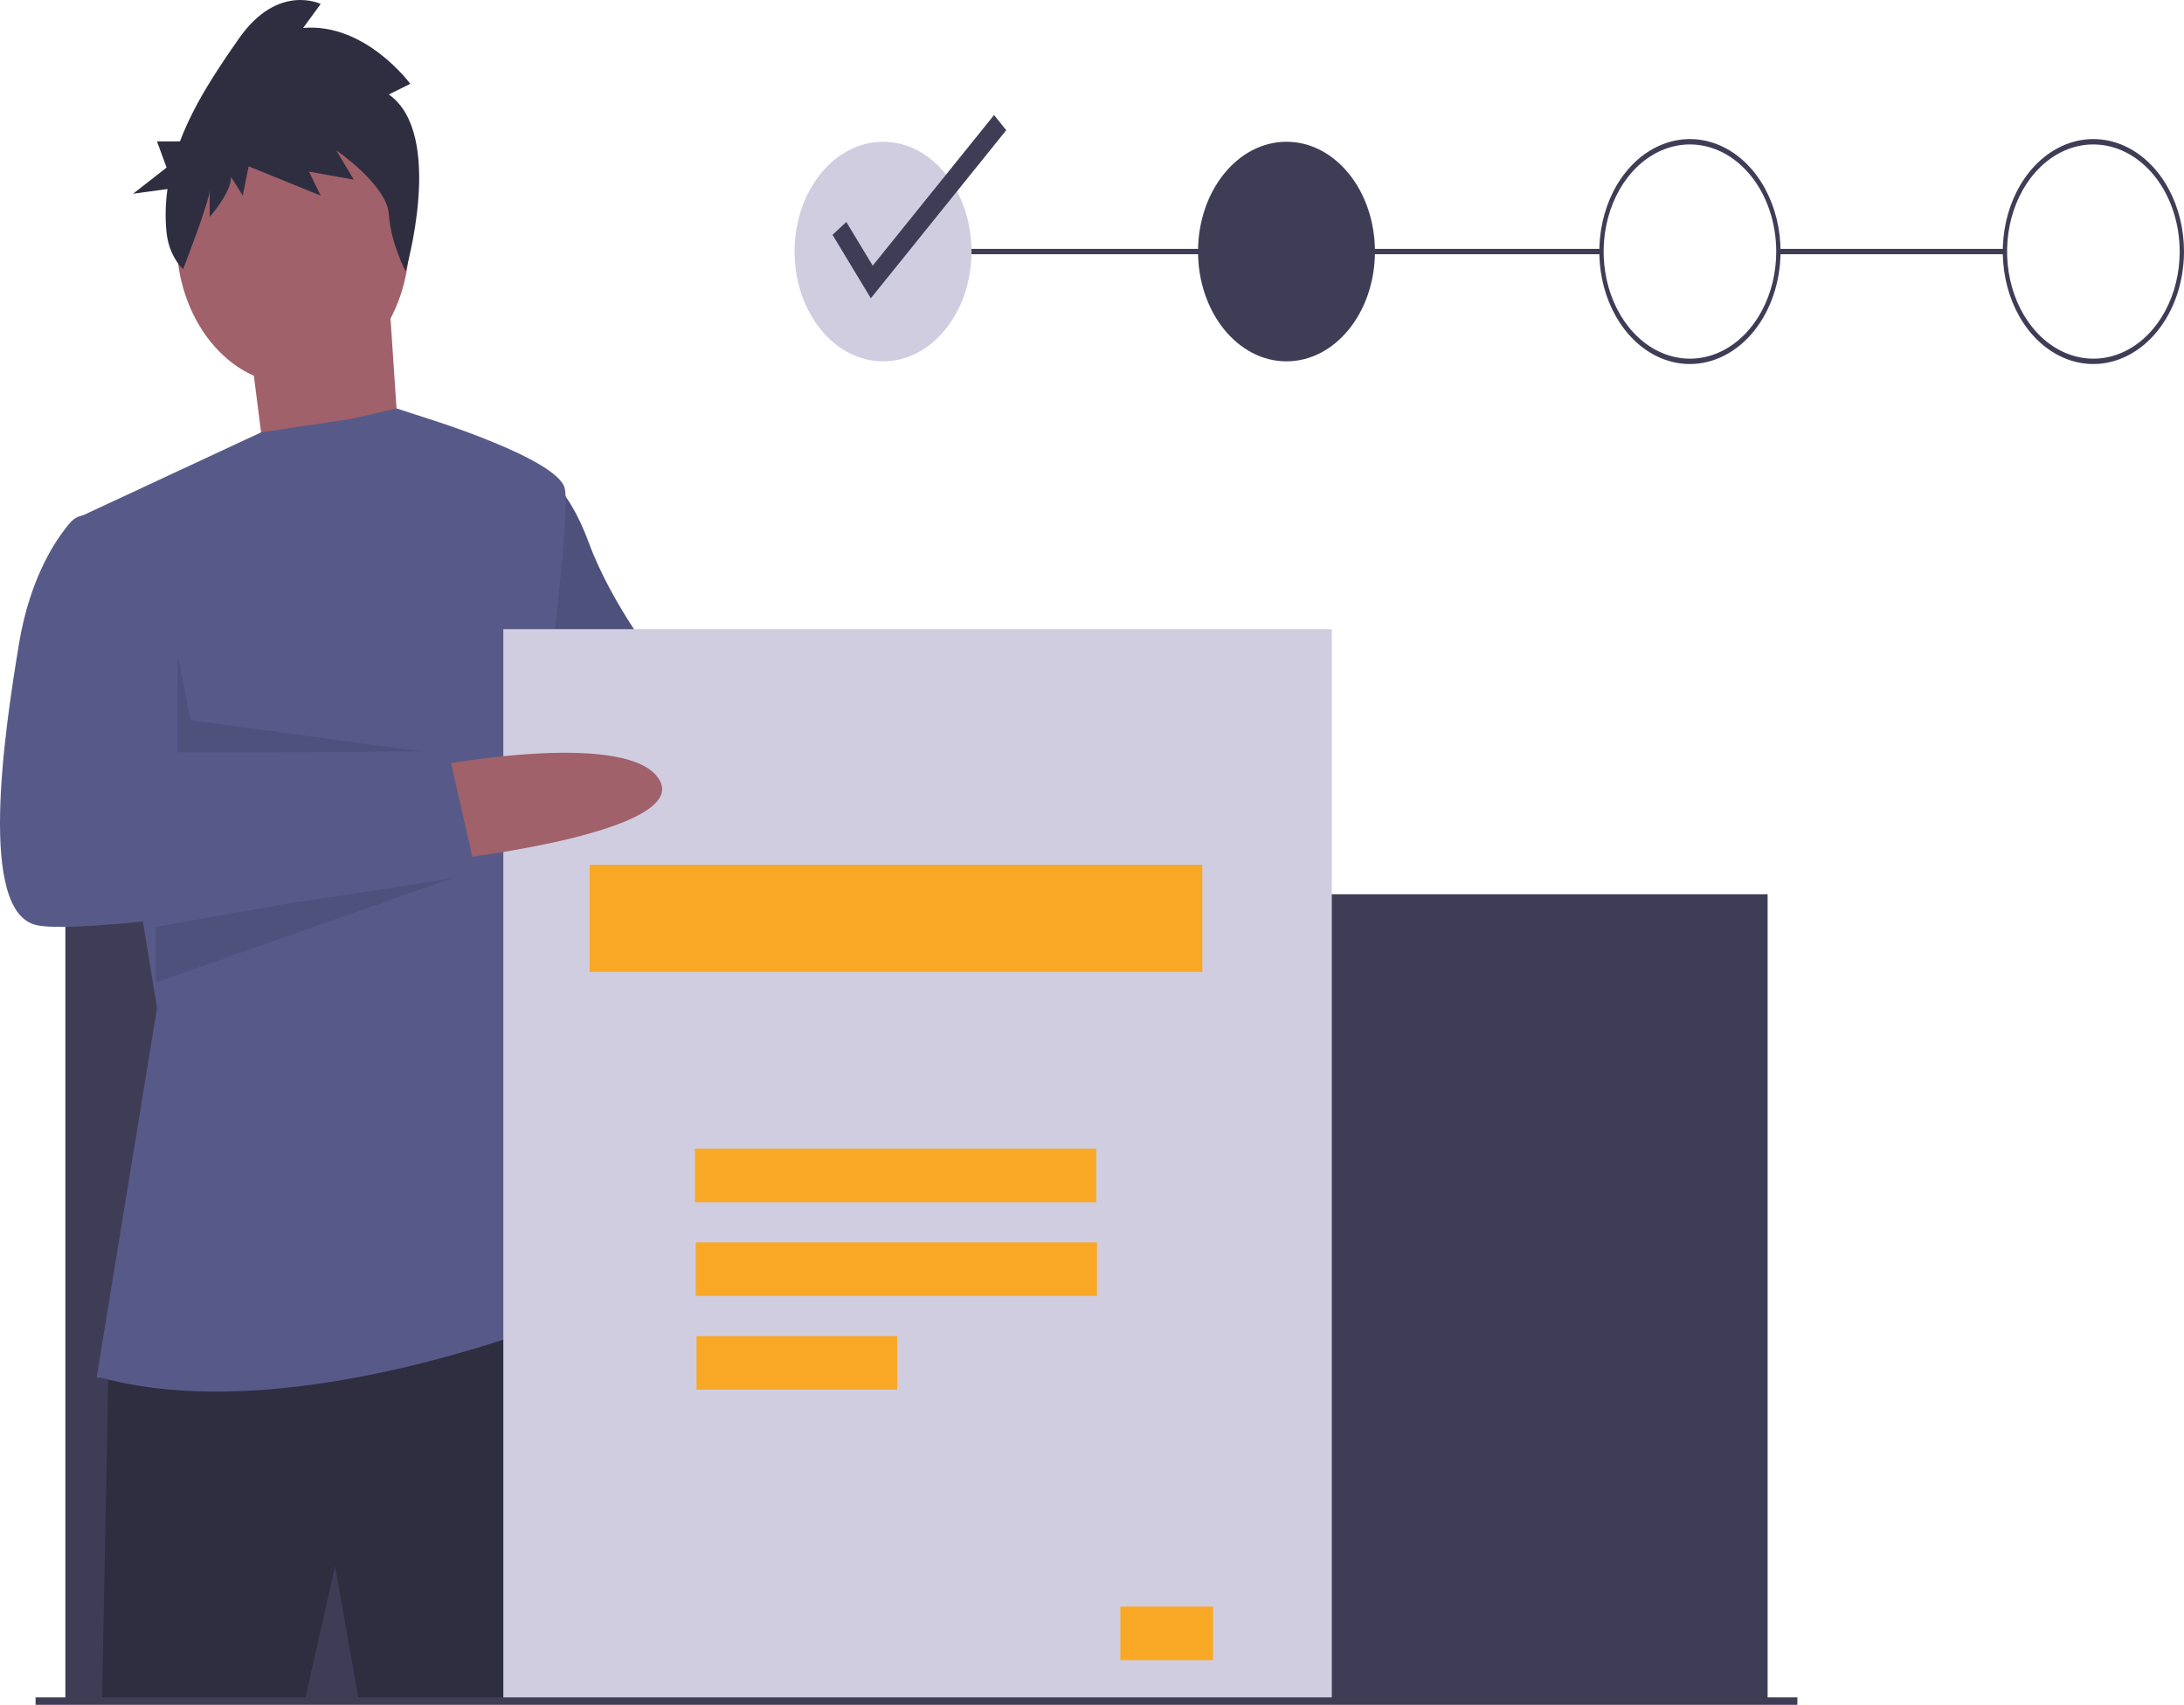 <svg width="643" height="502" viewBox="0 0 643 502" fill="none" xmlns="http://www.w3.org/2000/svg">
<g clip-path="url(#clip0)">
<path d="M240.606 210.096C240.606 210.096 293.327 213.251 296.503 236.118C299.679 258.986 234.889 238.484 234.889 238.484L240.606 210.096Z" fill="#A0616A"/>
<path d="M157.396 137.55C157.396 137.55 166.289 140.704 173.276 159.629C180.263 178.554 194.237 195.903 194.237 195.903L250.769 209.308L241.241 244.793L187.25 236.119L153.585 212.462L157.396 137.55Z" fill="#575A89"/>
<path opacity="0.1" d="M157.396 137.55C157.396 137.55 166.289 140.704 173.276 159.629C180.263 178.554 194.237 195.903 194.237 195.903L250.769 209.308L241.241 244.793L187.25 236.119L153.585 212.462L157.396 137.55Z" fill="black"/>
<path d="M590.279 73.283H523.584V74.86H590.279V73.283Z" fill="#3F3D56"/>
<path d="M471.498 73.283H259.979V74.86H471.498V73.283Z" fill="#3F3D56"/>
<path d="M520.408 263.323H19.242V500.677H520.408V263.323Z" fill="#3F3D56"/>
<path d="M73.551 101.276L79.267 146.224L118.649 148.589L114.203 82.351L73.551 101.276Z" fill="#A0616A"/>
<path d="M31.946 401.319L30.04 500.677H89.748L98.641 461.249L105.628 500.677H167.877C167.877 500.677 169.147 387.126 162.16 386.337C155.173 385.548 31.946 401.319 31.946 401.319Z" fill="#2F2E41"/>
<path d="M86.255 113.105C105.198 113.105 120.555 94.04 120.555 70.523C120.555 47.006 105.198 27.942 86.255 27.942C67.311 27.942 51.954 47.006 51.954 70.523C51.954 94.04 67.311 113.105 86.255 113.105Z" fill="#A0616A"/>
<path d="M28.452 405.656L46.238 296.837L22.735 152.532L76.863 127.318L103.405 123.356L116.748 120.264L126.272 123.356C126.272 123.356 164.383 135.184 166.289 143.858C168.194 152.532 158.666 223.502 158.666 223.502L149.774 281.854L169.465 386.731C169.465 386.731 87.525 421.427 29.723 405.656H28.452Z" fill="#575A89"/>
<path opacity="0.1" d="M52.272 192.354V221.53L127.219 221.657L56.083 212.068L52.272 192.354Z" fill="black"/>
<path opacity="0.1" d="M45.835 272.932L139.928 256.226L45.835 289.311V272.932Z" fill="black"/>
<path opacity="0.1" d="M195.19 196.297L185.102 241.421L202.177 197.785L195.19 196.297Z" fill="black"/>
<path d="M114.483 27.818L120.791 24.683C120.791 24.683 107.602 6.658 89.253 8.226L94.414 1.172C94.414 1.172 81.799 -5.097 70.331 11.361C64.302 20.012 57.327 30.181 52.979 41.637H46.224L49.043 49.343L39.176 57.05L49.303 55.666C48.7 59.886 48.607 64.194 49.029 68.448C49.463 72.703 51.212 76.583 53.907 79.267V79.267C53.907 79.267 61.73 59.166 61.73 56.032V63.869C61.73 63.869 68.037 56.815 68.037 52.113L71.478 57.599L73.198 48.978L94.414 57.599L90.973 50.546L104.162 52.897L99.001 44.276C99.001 44.276 113.91 54.464 114.483 63.085C115.056 71.706 119.42 79.874 119.42 79.874C119.42 79.874 131.112 39.574 114.483 27.818Z" fill="#2F2E41"/>
<path d="M392.099 185.257H148.186V501.465H392.099V185.257Z" fill="#D0CDE1"/>
<path d="M353.988 254.649H173.594V286.191H353.988V254.649Z" fill="#F9A826"/>
<path d="M322.748 338.236H204.606V354.007H322.748V338.236Z" fill="#F9A826"/>
<path d="M322.976 365.835H204.834V381.606H322.976V365.835Z" fill="#F9A826"/>
<path d="M264.133 393.434H205.062V409.205H264.133V393.434Z" fill="#F9A826"/>
<path d="M357.164 473.077H329.851V488.848H357.164V473.077Z" fill="#F9A826"/>
<path d="M130.718 225.079C130.718 225.079 185.98 214.828 194.237 229.81C202.495 244.793 135.8 252.678 135.8 252.678L130.718 225.079Z" fill="#A0616A"/>
<path d="M29.087 151.744H25.107C23.47 151.738 21.892 152.5 20.689 153.878C16.911 158.233 8.922 169.472 5.585 189.594C1.139 216.405 -6.483 268.449 10.667 272.392C27.817 276.334 140.246 257.409 140.246 257.409L131.988 221.136L50.684 221.925C50.684 221.925 51.954 204.577 49.413 193.537C46.873 182.497 29.087 151.744 29.087 151.744Z" fill="#575A89"/>
<path d="M259.979 106.402C274.363 106.402 286.022 91.927 286.022 74.072C286.022 56.216 274.363 41.741 259.979 41.741C245.596 41.741 233.937 56.216 233.937 74.072C233.937 91.927 245.596 106.402 259.979 106.402Z" fill="#D0CDE1"/>
<path d="M378.76 106.402C393.143 106.402 404.803 91.927 404.803 74.072C404.803 56.216 393.143 41.741 378.76 41.741C364.377 41.741 352.718 56.216 352.718 74.072C352.718 91.927 364.377 106.402 378.76 106.402Z" fill="#3F3D56"/>
<path d="M497.541 107.191C492.265 107.191 487.107 105.248 482.72 101.609C478.333 97.97 474.913 92.798 472.894 86.746C470.875 80.694 470.346 74.035 471.376 67.611C472.405 61.186 474.946 55.285 478.677 50.653C482.408 46.021 487.162 42.867 492.337 41.589C497.512 40.311 502.876 40.967 507.751 43.474C512.625 45.98 516.792 50.225 519.723 55.672C522.655 61.118 524.219 67.521 524.219 74.072C524.211 82.852 521.398 91.271 516.397 97.48C511.395 103.688 504.614 107.181 497.541 107.191V107.191ZM497.541 42.53C492.516 42.53 487.604 44.38 483.425 47.846C479.247 51.312 475.991 56.238 474.068 62.001C472.145 67.765 471.641 74.107 472.622 80.225C473.602 86.344 476.022 91.964 479.575 96.375C483.129 100.787 487.656 103.791 492.584 105.008C497.513 106.225 502.622 105.6 507.264 103.213C511.907 100.825 515.875 96.783 518.667 91.596C521.459 86.409 522.949 80.31 522.949 74.072C522.941 65.709 520.262 57.692 515.499 51.779C510.736 45.865 504.277 42.539 497.541 42.53Z" fill="#3F3D56"/>
<path d="M616.322 107.191C611.046 107.191 605.888 105.248 601.5 101.609C597.113 97.97 593.694 92.798 591.675 86.746C589.655 80.694 589.127 74.035 590.157 67.611C591.186 61.186 593.727 55.285 597.458 50.653C601.189 46.021 605.942 42.867 611.117 41.589C616.292 40.311 621.656 40.967 626.531 43.474C631.406 45.98 635.573 50.225 638.504 55.672C641.435 61.118 643 67.521 643 74.072C642.992 82.852 640.179 91.271 635.177 97.48C630.176 103.688 623.395 107.181 616.322 107.191V107.191ZM616.322 42.53C611.297 42.53 606.384 44.38 602.206 47.846C598.028 51.312 594.771 56.238 592.848 62.001C590.925 67.765 590.422 74.107 591.403 80.225C592.383 86.344 594.803 91.964 598.356 96.375C601.909 100.787 606.437 103.791 611.365 105.008C616.294 106.225 621.402 105.6 626.045 103.213C630.688 100.825 634.656 96.783 637.448 91.596C640.239 86.409 641.73 80.31 641.73 74.072C641.722 65.709 639.043 57.692 634.279 51.779C629.516 45.865 623.058 42.539 616.322 42.53Z" fill="#3F3D56"/>
<path d="M256.389 87.826L245.103 69.146L249.169 65.36L256.939 78.222L292.661 33.875L296.254 38.335L256.389 87.826Z" fill="#3F3D56"/>
<path d="M529.172 499.806H10.478V502H529.172V499.806Z" fill="#3F3D56"/>
</g>
<defs>
<clipPath id="clip0">
<rect width="643" height="502" fill="white"/>
</clipPath>
</defs>
</svg>
